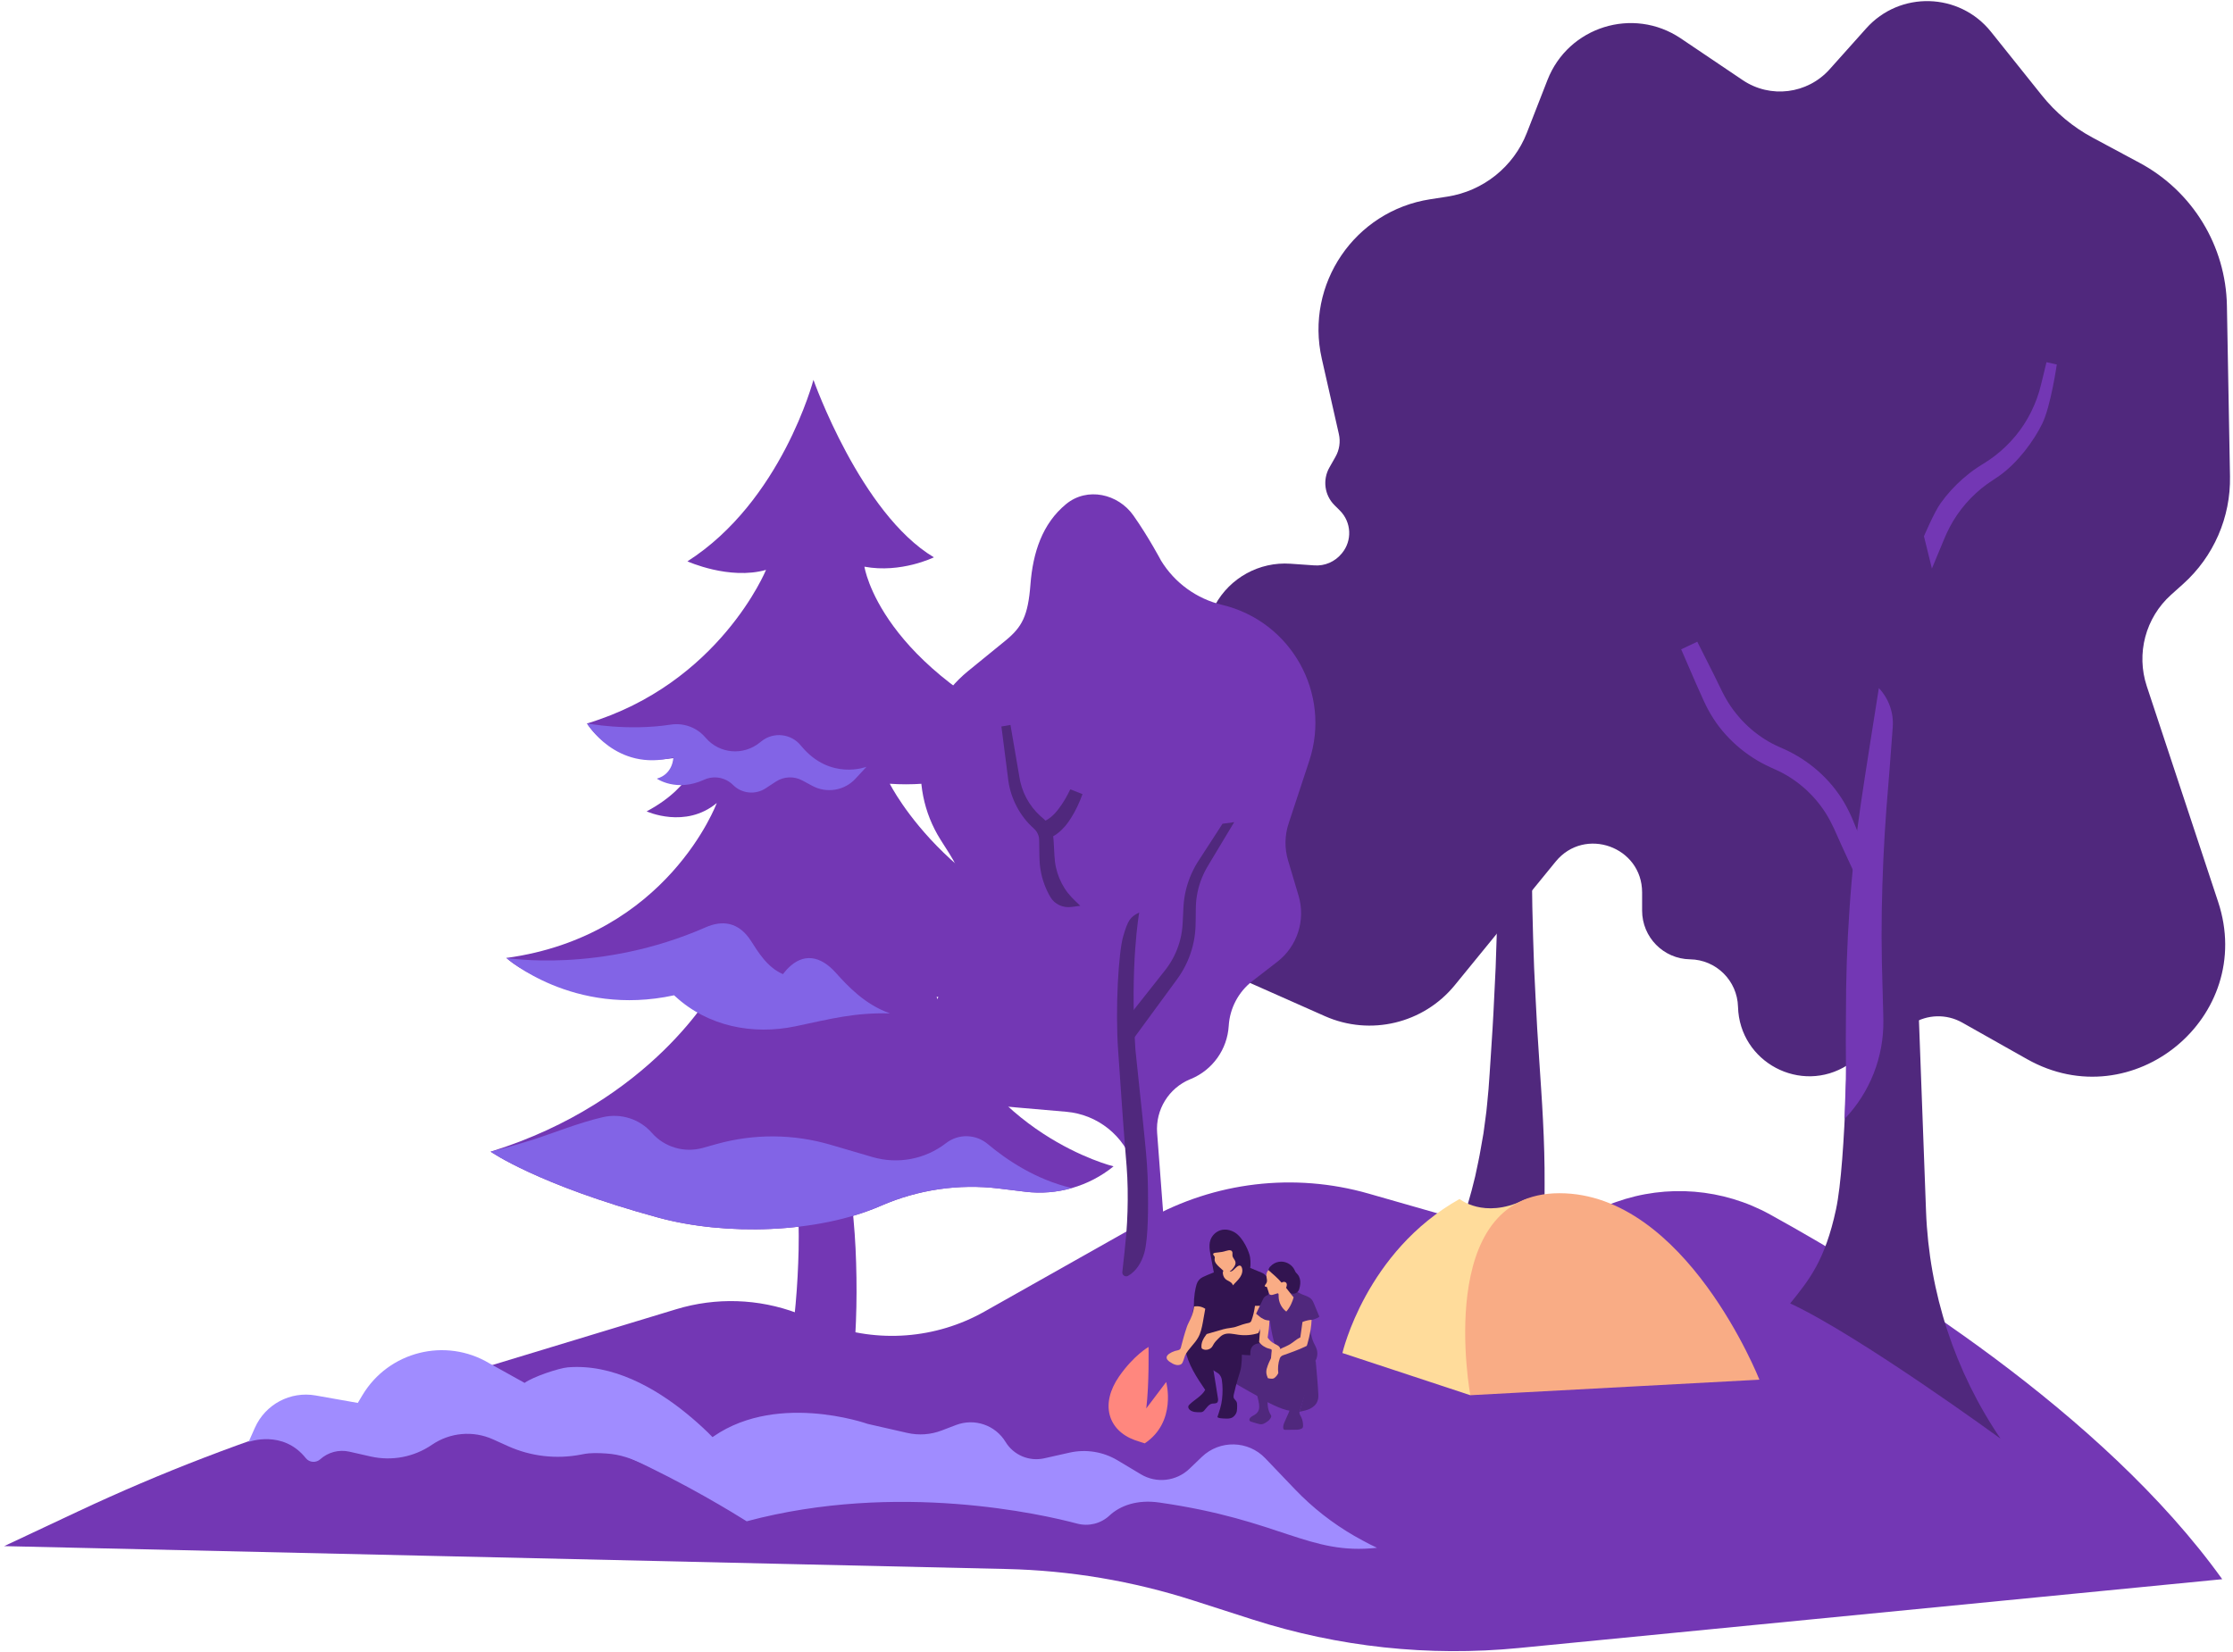 <svg width="350" height="259" viewBox="0 0 350 259" fill="none" xmlns="http://www.w3.org/2000/svg">
<path d="M176.211 148.003C149.63 143.245 139.466 122.875 139.466 122.875C153.328 123.86 164.904 116.277 164.904 116.277C137.831 104.624 135.49 88.844 135.49 88.844C141.231 89.913 146.379 87.376 146.379 87.376C134.886 80.518 127.5 59.553 127.5 59.553C127.5 59.553 122.511 78.585 107.748 88.008C107.748 88.008 114.316 90.982 120.067 89.346C120.067 89.346 112.774 107.17 92.009 113.424C92.009 113.424 97.426 122.448 109.727 117.69C109.727 117.69 109.067 123.108 101.356 127.206C101.356 127.206 107.423 129.994 112.347 125.895C112.347 125.895 104.635 146.74 79.365 150.187C79.365 150.187 89.538 159.87 112.021 154.787C112.021 154.787 102.34 172.676 76.903 180.557C76.903 180.557 84.289 185.751 103.195 190.9C113.684 193.753 128.113 193.39 138.082 189.041C143.898 186.504 150.29 185.565 156.598 186.337L160.705 186.839C165.666 187.443 170.655 186.012 174.539 182.861C174.539 182.861 154.192 177.936 146.806 156.274C146.806 156.255 165.053 159.657 176.211 148.003Z" fill="#7337B4"/>
<path d="M132.108 179.73C132.712 182.759 133.241 185.807 133.548 188.855C133.883 191.904 134.105 194.961 134.189 198.009C134.282 201.057 134.282 204.114 134.161 207.163C134.096 208.687 134.022 210.211 133.91 211.744C133.799 213.296 133.669 214.755 133.464 216.437L123.319 214.755C123.561 213.528 123.793 212.06 123.988 210.694C124.183 209.3 124.36 207.887 124.508 206.484C124.805 203.668 125.01 200.834 125.112 198C125.233 195.165 125.214 192.331 125.103 189.515C125.01 186.69 124.713 183.902 124.36 181.133L132.108 179.73Z" fill="#7337B4"/>
<path d="M148.283 179.219C145.013 181.755 140.72 182.564 136.753 181.402L130.194 179.479C124.369 177.769 118.19 177.722 112.337 179.358L110.145 179.971C107.246 180.78 104.143 179.86 102.164 177.602C100.259 175.427 97.305 174.498 94.49 175.148C90.709 176.022 86.704 177.657 83.443 178.707C80.182 179.758 76.903 180.557 76.903 180.557C76.903 180.557 84.289 185.751 103.195 190.9C113.684 193.753 128.113 193.39 138.082 189.041C143.898 186.504 150.29 185.566 156.598 186.337L160.705 186.839C163.176 187.145 165.657 186.932 168.007 186.263C162.331 184.952 157.695 181.774 154.861 179.395C152.975 177.787 150.243 177.704 148.283 179.219Z" fill="#8264E6"/>
<path d="M139.503 158.876C133.892 158.755 130.398 159.694 124.731 160.893C117.986 162.315 110.953 160.902 105.871 156.237L105.657 156.042C89.779 159.49 79.365 150.178 79.365 150.178C79.365 150.178 94.035 152.659 110.581 145.392C113.155 144.258 115.747 144.472 117.707 147.511C118.785 149.184 120.262 151.693 122.724 152.724C122.724 152.724 123.105 152.213 123.523 151.795C125.883 149.407 128.55 149.769 131.012 152.52C132.851 154.574 135.592 157.519 139.503 158.876Z" fill="#8264E6"/>
<path d="M92 113.415C92 113.415 96.552 121.091 105.536 118.749C105.536 118.749 105.536 121.333 102.954 122.076C102.954 122.076 106.001 124.232 110.349 122.253C111.891 121.546 113.703 121.872 114.901 123.07C116.258 124.427 118.385 124.65 119.993 123.6L121.609 122.541C122.854 121.723 124.452 121.658 125.762 122.364L127.314 123.2C129.562 124.418 132.359 123.962 134.096 122.076L135.815 120.217C135.815 120.217 130.157 122.429 125.632 117.011L125.53 116.891C124.006 115.004 121.247 114.697 119.352 116.212L119.082 116.426C116.481 118.517 112.765 118.173 110.628 115.692C110.6 115.655 110.563 115.617 110.535 115.59C109.188 114.028 107.134 113.294 105.1 113.61C98.364 114.642 92 113.415 92 113.415Z" fill="#8264E6"/>
<path d="M348.312 247.587L238.05 258.376C223.984 259.751 209.788 258.227 196.325 253.906L187.044 250.923C177.567 247.875 167.701 246.212 157.75 245.988L0.653 242.401L12.22 236.965C25.218 230.86 38.652 225.693 52.393 221.529L106.001 205.257C112.226 203.371 118.896 203.585 124.982 205.88L129.395 207.544C137.571 210.619 146.694 209.923 154.303 205.629L179.853 191.216C190.389 185.278 202.857 183.8 214.489 187.127L228.982 191.272C234.9 192.963 241.209 192.758 247.006 190.695L253.287 188.456C261.258 185.612 270.057 186.328 277.461 190.417C295.541 200.388 329.554 221.446 348.312 247.587Z" fill="#7337B4"/>
<path d="M240.224 127.903C240.01 134.25 240.112 140.597 240.298 146.954L240.456 151.711L240.688 156.469C240.828 159.648 241.032 162.817 241.246 165.995L241.562 170.771C241.655 172.407 241.785 174.042 241.85 175.678C242.017 178.958 242.119 182.276 242.101 185.612C242.128 188.958 242.008 192.322 241.812 195.76C241.701 197.479 241.58 199.217 241.385 200.983C241.301 201.866 241.199 202.767 241.069 203.687L240.865 205.099C240.763 205.62 240.735 205.992 240.521 206.772L224.931 200.453C225.006 200.499 225.238 200.109 225.396 199.886C225.563 199.617 225.749 199.329 225.916 199.031C226.251 198.427 226.576 197.795 226.901 197.154C227.505 195.853 228.109 194.496 228.62 193.102C229.67 190.314 230.515 187.396 231.221 184.432C231.537 182.945 231.871 181.449 232.122 179.934L232.522 177.657L232.828 175.371C233.061 173.847 233.144 172.305 233.311 170.762C233.442 169.201 233.525 167.593 233.637 166.013C233.85 162.835 234.055 159.666 234.194 156.488L234.426 151.73L234.584 146.972C234.77 140.625 234.872 134.278 234.659 127.922H240.224V127.903Z" fill="#50287D"/>
<path d="M289.604 166.97L299.694 160.53C302.072 159.016 305.092 158.932 307.554 160.317L317.718 166.05C334.274 175.39 353.645 159.443 347.671 141.396L336.485 107.579C334.794 102.468 336.29 96.846 340.294 93.249L342.19 91.549C346.965 87.265 349.65 81.104 349.529 74.682L349.046 47.928C348.879 38.542 343.648 29.983 335.38 25.541L328.003 21.582C324.918 19.928 322.205 17.661 320.022 14.928L312.069 4.985C307.117 -1.204 297.789 -1.464 292.512 4.446L286.771 10.867C283.296 14.752 277.48 15.477 273.16 12.568L263.442 6.017C255.99 0.998 245.808 4.177 242.547 12.55L239.313 20.839C237.242 26.145 232.485 29.955 226.836 30.829L224.188 31.238C212.342 33.059 204.529 44.545 207.177 56.236L209.853 68.047C210.131 69.264 209.936 70.547 209.314 71.634L208.375 73.288C207.279 75.212 207.595 77.637 209.165 79.199L210.02 80.053C211.831 81.866 211.971 84.765 210.336 86.735L210.28 86.8C209.221 88.083 207.632 88.761 205.997 88.64C204.928 88.566 203.618 88.473 202.262 88.38C197.394 88.046 192.776 90.582 190.444 94.867L174.065 124.948C169.466 133.386 173.052 143.961 181.841 147.855L207.669 159.313C214.777 162.463 223.11 160.475 228.025 154.453L243.829 135.086C248.372 129.52 257.384 132.735 257.384 139.919V142.762C257.384 146.935 260.729 150.336 264.9 150.401C268.997 150.466 272.305 153.747 272.416 157.845C272.649 166.534 282.274 171.645 289.604 166.97Z" fill="#50287D"/>
<path d="M151.702 105.238L157.564 100.461C160.212 98.305 161.132 96.567 161.513 91.623C161.894 86.67 163.353 82.107 167.097 79.031C170.423 76.299 175.254 77.424 177.642 80.806C180.029 84.189 181.98 87.888 181.98 87.888C184.117 91.382 187.564 93.882 191.55 94.829C202.392 97.413 208.71 108.722 205.207 119.307L201.974 129.111C201.361 130.979 201.324 132.996 201.89 134.891L203.535 140.421C204.668 144.24 203.349 148.357 200.2 150.792L196.307 153.803C194.114 155.503 192.758 158.068 192.59 160.837C192.367 164.508 190.073 167.742 186.672 169.154L186.524 169.21C183.179 170.604 181.098 173.996 181.367 177.611L182.482 192.322L177.298 195.388L177.707 182.778C176.22 178.076 172.049 174.73 167.134 174.303L156.292 173.364C148.088 172.649 143.22 163.858 146.964 156.525L149.667 151.228C152.482 145.718 152.176 139.138 148.859 133.916L147.438 131.676C142.002 123.071 143.814 111.724 151.702 105.238Z" fill="#7337B4"/>
<path d="M230.459 218.741L210.41 212.125C210.41 212.125 214.061 196.225 228.778 187.973C228.778 187.973 232.531 191.114 238.737 188.196C247.619 184.032 230.459 218.741 230.459 218.741Z" fill="#FFDC9B"/>
<path d="M230.459 218.741L275.77 216.307C275.77 216.307 264.24 187.071 244.423 187.071C224.606 187.071 230.459 218.741 230.459 218.741Z" fill="#F9AC85"/>
<path d="M158.382 113.657L159.738 121.575C160.082 124.093 161.29 126.342 163.102 127.968L163.445 128.265C163.603 128.396 163.771 128.554 163.91 128.712C164.207 129.027 164.449 129.399 164.653 129.79C164.848 130.18 164.988 130.598 165.062 131.035C165.099 131.239 165.127 131.49 165.136 131.676L165.164 132.178L165.276 134.185C165.313 134.826 165.378 135.393 165.508 135.988C165.768 137.15 166.223 138.274 166.864 139.268C167.505 140.3 168.304 141.043 169.326 142.01L167.914 142.196C166.614 142.363 165.304 141.777 164.644 140.653C164.644 140.644 164.635 140.644 164.635 140.634C163.882 139.343 163.362 137.93 163.111 136.471C162.981 135.756 162.925 134.975 162.916 134.287L162.888 132.28L162.879 131.778C162.879 131.63 162.869 131.537 162.86 131.416C162.832 131.183 162.767 130.96 162.674 130.756C162.581 130.542 162.461 130.347 162.303 130.161C162.228 130.068 162.154 129.994 162.052 129.901L161.652 129.529C159.553 127.503 158.243 124.66 157.982 121.863L156.96 113.899L158.382 113.657Z" fill="#50287D"/>
<path d="M169.67 124.502C169.429 125.189 169.169 125.793 168.871 126.425C168.574 127.048 168.249 127.661 167.859 128.265C167.478 128.869 167.05 129.464 166.493 130.012C165.945 130.561 165.285 131.1 164.374 131.425L163.548 128.758C164.254 128.591 165.173 127.81 165.88 126.871C166.242 126.407 166.586 125.896 166.902 125.366C167.208 124.846 167.515 124.269 167.756 123.749L169.67 124.502Z" fill="#50287D"/>
<path d="M178.562 143.06C178.562 143.06 177.075 151.228 177.967 164.582L178.72 171.775C178.97 174.182 179.24 176.579 179.463 178.986C179.704 181.365 179.909 183.865 179.927 186.328C179.964 188.8 180.02 194.069 179.361 196.42C178.952 197.87 178.125 199.291 176.815 200.026C176.378 200.267 175.858 199.914 175.914 199.422C176.137 197.405 176.369 195.388 176.536 193.446C176.722 191.095 176.787 188.735 176.75 186.374C176.722 184.005 176.49 181.691 176.295 179.256C176.09 176.849 175.942 174.433 175.765 172.026L175.263 164.777C174.79 158.235 175.31 149.305 176.053 146.786C176.796 144.268 177.122 143.775 178.562 143.06Z" fill="#50287D"/>
<path d="M193.445 128.897L190.955 133.042L189.71 135.114C189.283 135.82 188.902 136.452 188.596 137.149C187.964 138.525 187.592 140.002 187.471 141.498C187.416 142.223 187.434 143.041 187.416 143.85C187.406 144.63 187.406 145.504 187.304 146.368C187.109 148.087 186.607 149.778 185.827 151.34C185.437 152.12 184.981 152.873 184.461 153.57L183.03 155.522L177.317 163.318C176.1 162.389 175.877 160.642 176.824 159.443L181.089 154.053L182.584 152.157C183.049 151.572 183.458 150.959 183.811 150.308C184.517 149.007 185.009 147.585 185.232 146.108C185.353 145.374 185.372 144.63 185.418 143.803C185.465 143.004 185.474 142.205 185.567 141.322C185.762 139.612 186.254 137.939 187.025 136.406C187.397 135.635 187.88 134.9 188.308 134.25L189.627 132.224L191.615 129.148L193.445 128.897Z" fill="#50287D"/>
<path d="M299.787 133.321L301.887 189.924C302.36 202.665 306.402 215.006 313.565 225.553C313.565 225.553 291.462 209.411 280.592 204.347C283.593 200.639 286.064 197.572 287.774 189.617C289.381 182.118 289.66 160.168 289.66 153.096C289.66 146.043 299.787 133.321 299.787 133.321Z" fill="#50287D"/>
<path d="M266.033 100.609L268.672 105.851L269.963 108.49C270.363 109.298 270.818 110.07 271.32 110.804C272.342 112.272 273.559 113.601 274.953 114.716C275.649 115.274 276.383 115.776 277.154 116.231C277.545 116.454 277.935 116.668 278.334 116.854C278.529 116.956 278.743 117.039 278.938 117.132L279.607 117.43C283.5 119.167 286.845 122.104 289.019 125.756C289.558 126.667 290.022 127.633 290.431 128.6L291.537 131.313C292.252 133.135 292.986 134.947 293.683 136.778L291.118 137.874C290.273 136.109 289.474 134.324 288.647 132.549L287.449 129.873C287.068 129.046 286.65 128.265 286.176 127.503C284.262 124.483 281.456 122.039 278.195 120.617L277.526 120.311C277.285 120.199 277.043 120.097 276.801 119.967C276.328 119.734 275.854 119.474 275.399 119.205C274.488 118.656 273.615 118.043 272.788 117.374C271.153 116.017 269.694 114.437 268.551 112.644C267.975 111.752 267.474 110.813 267.037 109.856L265.838 107.18L263.506 101.799L266.033 100.609Z" fill="#7337B4"/>
<path d="M294.491 107.876C296.052 109.53 296.842 111.761 296.665 114.028C296.349 118.266 296.043 122.513 295.68 126.722C295.272 132.094 295.039 137.474 294.946 142.846C294.909 145.531 294.909 148.217 294.965 150.903L295.179 159.006C295.188 159.285 295.197 159.619 295.197 159.991C295.272 165.734 293.088 171.273 289.121 175.427C289.177 172.537 289.344 169.925 289.335 167.203C289.298 164.489 289.307 161.766 289.335 159.053C289.326 153.653 289.502 148.087 289.883 142.632C290.245 137.149 290.831 131.694 291.63 126.267C292.419 120.868 293.646 113.248 294.491 107.876Z" fill="#7337B4"/>
<path d="M301.561 84.077C301.561 84.077 303.169 80.276 304.181 78.882C305.185 77.47 306.365 76.188 307.665 75.044C308.316 74.468 308.994 73.939 309.709 73.455C310.062 73.204 310.425 72.981 310.796 72.749L311.753 72.136C314.225 70.445 316.343 68.196 317.829 65.566C318.573 64.255 319.177 62.861 319.613 61.412C319.818 60.706 320.003 59.925 320.199 59.135L320.765 56.784L322.382 57.146C322.382 57.146 321.444 63.661 320.106 66.411C318.768 69.162 316.241 72.545 313.435 74.552L312.376 75.268C312.06 75.472 311.753 75.676 311.447 75.9C310.843 76.336 310.258 76.81 309.709 77.321C308.604 78.334 307.619 79.468 306.773 80.695C305.919 81.94 305.25 83.222 304.665 84.663L302.806 89.133L301.561 84.077Z" fill="#7337B4"/>
<path d="M38.968 226.064C38.968 226.064 44.329 224.076 47.934 228.611C48.491 229.308 49.532 229.382 50.191 228.787C51.427 227.672 53.118 227.226 54.744 227.588L58.107 228.351C61.424 229.094 64.899 228.434 67.704 226.51C70.529 224.578 74.162 224.252 77.283 225.665L79.606 226.715C83.201 228.341 87.215 228.797 91.089 228.044L91.387 227.988C92.613 227.746 93.821 227.802 95.001 227.877C99.702 228.165 101.588 230.748 107.237 230.99C112.885 231.222 115.598 229.689 115.598 229.689C115.598 229.689 103.111 213.194 88.98 214.374C87.642 214.485 83.564 215.833 82.226 216.809L76.707 213.742C69.823 209.625 60.913 211.865 56.797 218.751L56.082 219.95L49.467 218.779C45.509 218.082 41.588 220.163 39.953 223.843L38.968 226.064Z" fill="#A08CFF"/>
<path d="M98.522 228.499C103.112 223.788 104.58 224.011 110.888 225.907C121.015 217.896 136.01 223.24 136.01 223.24L142.207 224.652C144 225.061 145.877 224.931 147.596 224.271L149.863 223.407C152.752 222.31 156.013 223.425 157.611 226.065C158.865 228.128 161.299 229.159 163.65 228.639L167.664 227.737C170.219 227.17 172.894 227.598 175.143 228.936L178.822 231.139C181.256 232.598 184.368 232.244 186.422 230.284L188.391 228.397C191.197 225.721 195.638 225.823 198.314 228.62L202.996 233.518C205.737 236.38 208.868 238.833 212.306 240.812C212.306 240.812 214.507 242.067 215.827 242.662C205.068 243.842 200.915 238.313 181.683 235.562C178.246 235.069 175.57 236.045 173.888 237.616C172.532 238.88 170.627 239.344 168.834 238.87C163.538 237.458 140.702 232.179 117.038 238.508C115.18 237.337 107.339 232.505 98.522 228.499Z" fill="#A08CFF"/>
<path d="M198.119 219.391C198.583 217.625 198.593 215.293 198.128 213.527C198.044 213.202 197.933 212.858 197.673 212.625C197.487 212.458 197.255 212.375 197.022 212.291C196.372 212.049 195.638 211.826 195.006 212.105C194.412 212.365 194.087 212.997 193.854 213.601C193.501 214.53 192.293 215.906 193.26 216.668C193.613 216.937 198.091 219.474 198.119 219.391Z" fill="#50287D"/>
<path d="M185.771 211.529C186.189 213.88 187.564 215.933 188.902 217.904C188.345 218.907 187.239 219.409 186.431 220.218C186.366 220.283 186.301 220.348 186.273 220.431C186.189 220.636 186.31 220.877 186.477 221.026C186.923 221.426 187.592 221.416 188.178 221.407C188.382 221.407 188.586 221.323 188.717 221.175C189.107 220.747 189.432 220.171 189.989 220.06C190.249 220.013 190.556 220.078 190.76 219.911C190.956 219.734 190.937 219.428 190.891 219.167C190.658 217.718 190.426 216.259 190.194 214.809C190.203 214.874 190.946 215.292 191.048 215.404C191.318 215.692 191.457 215.98 191.513 216.361C191.662 217.355 191.652 218.387 191.541 219.381C191.429 220.366 191.123 221.249 190.807 222.188C191.104 222.364 191.439 222.373 191.782 222.392C192.163 222.411 192.544 222.439 192.907 222.336C193.353 222.216 193.761 221.723 193.854 221.268C193.91 220.97 193.91 220.691 193.91 220.338C193.91 220.106 193.891 219.864 193.761 219.669C193.659 219.521 193.511 219.409 193.418 219.251C193.26 218.963 193.39 218.619 193.464 218.303C193.78 216.872 194.068 216.064 194.393 214.958C194.681 213.982 194.644 212.393 194.644 212.393C194.644 212.421 196.056 212.486 196.158 212.486C196.818 212.477 197.292 212.207 197.608 211.612C197.914 211.036 197.914 210.339 197.766 209.707C197.617 209.075 197.422 208.434 197.115 207.867C197.115 207.867 198.723 204.336 198.871 202.821C198.936 202.189 198.918 201.576 198.881 201.083C198.825 200.396 198.397 199.792 197.756 199.531L194.895 198.342L193.12 194.439L190.008 195.089L189.831 196.678L190.733 199.318C190.733 199.318 189.534 199.736 188.531 200.219C188.057 200.442 187.704 200.851 187.555 201.353C187.351 202.041 187.119 203.202 187.119 204.838L185.771 211.529Z" fill="#321450"/>
<path d="M184.684 211.679C184.879 211.641 185.037 211.483 185.084 211.288C185.418 210.024 185.567 209.411 186.022 208.045C186.301 207.209 186.905 206.567 187.165 204.839C187.769 204.718 188.401 204.848 188.912 205.192C188.772 205.898 188.679 206.577 188.54 207.283C188.382 208.11 188.215 208.965 187.797 209.699C187.23 210.721 186.245 211.474 185.743 212.524C185.641 212.747 185.446 213.649 185.177 213.853C184.917 214.048 184.554 214.048 184.238 213.965C183.922 213.881 183.644 213.704 183.374 213.528C183.235 213.435 183.096 213.333 182.993 213.203C182.891 213.072 182.826 212.896 182.863 212.738C182.882 212.645 182.928 212.571 182.984 212.496C183.235 212.162 183.96 211.799 184.684 211.679Z" fill="#F9AC85"/>
<path d="M188.345 211.391C188.261 210.991 188.335 210.573 188.493 210.192C188.651 209.82 188.884 209.476 189.135 209.151C190.008 208.891 190.872 208.649 191.745 208.398C192.461 208.185 193.195 208.222 193.891 207.952C194.495 207.72 195.062 207.543 195.731 207.404C195.917 207.367 196.075 207.246 196.14 207.069C196.418 206.317 196.604 205.518 196.706 204.728C197.357 204.709 197.979 204.718 198.62 204.821C198.351 206.261 197.877 207.683 197.227 209.002C196.242 209.328 195.127 209.411 194.105 209.263C193.287 209.151 192.405 208.891 191.671 209.281C191.401 209.421 191.178 209.644 190.955 209.867C190.695 210.127 190.435 210.387 190.249 210.694C190.156 210.852 190.082 211.019 189.971 211.168C189.599 211.651 188.791 211.79 188.345 211.391Z" fill="#F9AC85"/>
<path d="M190.333 199.894C190.147 198.909 189.961 197.924 189.776 196.939C189.664 196.363 189.553 195.777 189.581 195.192C189.59 194.941 189.627 194.69 189.711 194.449C189.952 193.705 190.575 193.101 191.327 192.869C192.07 192.646 192.897 192.832 193.566 193.24C194.876 194.049 195.824 196.335 195.935 197.106C196.038 197.868 196.103 198.77 195.694 199.448C195.554 199.68 195.35 199.857 195.118 199.996C194.96 200.089 194.737 200.136 194.635 199.996C194.579 199.931 194.579 199.838 194.579 199.755C194.532 198.844 194.3 197.952 193.882 197.134C193.622 196.632 193.222 196.112 192.656 196.075C192.34 196.047 192.07 196.196 191.764 196.289C191.457 196.381 191.086 196.419 190.816 196.251C190.593 196.112 190.482 195.852 190.38 195.61C190.296 196.428 190.305 197.218 190.918 197.971C191.076 198.166 191.42 198.379 191.42 198.956C191.42 199.532 190.686 199.829 190.333 199.894Z" fill="#321450"/>
<path d="M190.38 197.022C190.426 197.142 190.389 197.273 190.38 197.393C190.342 197.895 190.742 198.304 191.104 198.638C191.29 198.806 191.476 198.982 191.662 199.149C191.82 199.289 191.978 199.437 192.182 199.484C192.572 199.567 192.935 199.242 193.195 198.936C193.455 198.629 193.724 198.248 193.641 197.849C193.566 197.486 193.223 197.226 193.176 196.864C193.158 196.715 193.185 196.566 193.176 196.418C193.167 196.269 193.093 196.12 192.953 196.055C192.842 196.009 192.693 195.99 192.526 196.028C191.857 196.167 191.968 196.241 191.03 196.343C190.603 196.39 190.315 196.409 190.212 196.501C190.017 196.687 190.324 196.854 190.38 197.022Z" fill="#F9AC85"/>
<path d="M194.402 198.436C194.514 198.473 194.579 198.576 194.625 198.687C194.848 199.198 194.672 199.802 194.356 200.267C194.04 200.731 193.603 201.093 193.25 201.521C193.195 201.261 192.962 201.066 192.73 200.926C192.498 200.787 192.238 200.685 192.052 200.499C191.792 200.248 191.634 199.802 191.671 199.44C191.717 199.012 192.21 199.245 192.516 199.328C192.842 199.412 193.018 199.356 193.288 199.142C193.529 198.947 194.04 198.297 194.402 198.436Z" fill="#F9AC85"/>
<path d="M202.866 221.26C201.203 221.213 199.447 220.191 197.942 219.475C197.273 217.403 197.078 215.349 197.171 213.175C197.18 213.008 197.189 212.822 197.282 212.682C197.366 212.552 197.505 212.478 197.645 212.413C198.592 212.013 199.67 212.376 200.627 212.738C201.417 213.035 202.253 213.379 202.708 214.086C203.07 214.652 203.117 215.359 203.154 216.037C203.265 217.784 203.395 219.578 202.866 221.26Z" fill="#50287D"/>
<path d="M203.684 221.334C203.609 221.669 203.842 221.92 203.981 222.236C204.158 222.645 204.25 223.091 204.241 223.537C204.241 223.63 204.232 223.723 204.195 223.806C204.139 223.918 204.018 223.983 203.907 224.029C203.582 224.159 203.219 224.159 202.866 224.159C202.402 224.159 201.937 224.159 201.473 224.169C201.407 224.169 201.333 224.169 201.268 224.131C201.175 224.076 201.138 223.955 201.129 223.853C201.101 223.509 201.24 223.174 201.38 222.858C201.584 222.394 201.788 221.938 201.993 221.474C202.476 220.396 202.513 219.113 202.513 217.924C202.513 216.744 202.42 215.805 202.485 214.327C200.831 213.918 199.577 213.528 198.007 213.129C198.416 214.114 198.648 215.108 198.676 216.177C198.704 217.143 198.676 218.416 198.676 219.383C198.676 220.349 198.695 221.055 199.206 221.873C199.345 222.106 199.187 222.282 199.029 222.505C198.871 222.728 198.639 222.877 198.407 223.026C198.221 223.137 198.026 223.249 197.803 223.286C197.543 223.323 197.282 223.249 197.032 223.174C196.753 223.091 196.474 223.007 196.195 222.923C196.065 222.886 195.907 222.83 195.852 222.71C195.787 222.57 195.861 222.403 195.954 222.282C196.195 222.003 196.576 221.91 196.855 221.669C197.812 220.87 197.227 219.736 196.809 217.747C196.456 216.065 196.065 214.392 195.982 212.673C195.963 212.264 195.945 211.855 196.084 211.474C196.558 210.08 198.825 210.657 199.856 210.982C199.559 209.969 199.326 208.937 199.168 207.897C199.141 207.739 199.066 207.19 199.057 207.051C198.75 207.014 198.434 207.07 198.174 206.939C197.923 206.819 197.124 206.177 196.883 205.964C197.208 205.276 197.543 204.579 197.868 203.891C197.961 203.687 198.063 203.482 198.221 203.324C198.444 203.101 198.76 203.009 199.057 202.925C199.977 202.674 200.915 202.488 201.863 202.386C202.197 202.349 202.541 202.321 202.866 202.395C203.284 202.488 203.647 202.73 204.037 202.906C204.557 203.139 205.152 203.259 205.542 203.678C205.756 203.91 205.876 204.207 205.997 204.495C206.267 205.137 206.536 205.787 206.796 206.428C206.443 206.744 205.774 206.902 205.217 207.032C205.337 208.166 205.43 209.495 205.913 210.517C206.071 210.842 206.257 211.158 206.369 211.502C206.564 212.097 206.499 212.775 206.192 213.324L203.684 221.334Z" fill="#50287D"/>
<path d="M205.579 206.93C204.836 206.949 204.148 207.265 204.148 207.265L203.814 209.672C203.219 209.941 202.745 210.424 202.188 210.759C201.463 211.196 200.59 211.4 199.958 211.967C199.568 212.311 199.298 212.766 199.075 213.231C198.936 213.51 198.815 213.798 198.704 214.095C198.574 214.448 198.462 214.811 198.481 215.182C198.499 215.489 198.611 215.777 198.722 216.065C198.871 216.112 198.964 216.112 199.113 216.14C199.289 216.167 199.512 216.167 199.67 216.084C199.735 216.056 199.791 216.009 199.837 215.963C200.06 215.777 200.237 215.535 200.358 215.275C200.265 214.485 200.33 213.714 200.59 212.98C200.673 212.738 200.869 212.562 201.11 212.478C201.9 212.209 203.767 211.549 204.826 211.001C204.836 211.001 205.523 208.835 205.579 206.93Z" fill="#F9AC85"/>
<path d="M199.206 213.082C199.224 212.831 199.261 212.366 199.289 212.106C199.308 211.939 199.336 211.799 199.326 211.632C199.243 211.511 199.085 211.483 198.936 211.446C198.314 211.298 197.738 210.926 197.357 210.406C197.44 208.956 197.58 207.98 197.728 206.633C198.091 206.893 198.509 207.014 198.964 207.032C198.955 207.915 198.825 208.835 198.695 209.709C198.955 210.117 199.336 210.452 199.763 210.675C199.958 210.777 200.153 210.852 200.33 210.982C200.506 211.102 200.655 211.288 200.673 211.502L199.206 213.082Z" fill="#F9AC85"/>
<path d="M200.813 197.795C201.677 197.795 202.532 198.315 202.903 199.096C202.968 199.226 203.015 199.366 203.108 199.486C203.191 199.598 203.293 199.691 203.386 199.793C203.721 200.183 203.842 200.732 203.804 201.243C203.786 201.549 203.712 201.847 203.628 202.135C203.451 202.739 202.727 203.027 202.197 202.683L202.188 202.674C201.816 202.432 201.556 202.051 201.259 201.726C200.553 200.936 199.559 200.499 198.964 199.616C198.62 199.105 198.927 198.669 199.382 198.306C199.772 197.99 200.283 197.795 200.813 197.795Z" fill="#321450"/>
<path d="M198.806 199.124C198.592 199.365 198.481 199.681 198.49 200.006C198.499 200.22 198.564 200.434 198.583 200.648C198.602 200.861 198.592 201.019 198.453 201.233C198.397 201.307 198.314 201.419 198.267 201.503C198.221 201.586 198.23 201.679 198.314 201.716C198.379 201.744 198.481 201.735 198.546 201.763C198.564 201.772 198.583 201.781 198.592 201.837C198.685 202.125 198.787 202.423 198.89 202.711C198.917 202.794 198.955 202.878 199.02 202.934C199.168 203.082 199.419 203.027 199.614 202.962C199.809 202.896 200.014 202.841 200.209 202.776C200.311 202.748 200.385 202.794 200.404 202.915C200.413 203.017 200.413 203.147 200.413 203.25C200.413 204.17 200.878 205.08 201.612 205.629C202.216 204.95 202.578 204.086 202.764 203.398C202.764 203.398 202.16 202.673 201.575 201.893C201.649 201.772 201.667 201.67 201.686 201.53C201.714 201.391 201.686 201.233 201.602 201.122C201.519 201.019 201.379 200.964 201.249 200.964C201.119 200.964 200.989 201.019 200.878 201.094C200.265 200.369 199.521 199.755 198.806 199.124Z" fill="#F9AC85"/>
<path d="M203.684 221.334C204.241 221.222 204.808 221.111 205.319 220.869C205.83 220.618 206.295 220.219 206.49 219.689C206.61 219.364 206.657 219.011 206.638 218.667C206.545 216.762 206.387 215.349 206.22 213.314L204.836 214.913C204.836 214.913 204.892 216.046 204.687 217.403C204.511 218.611 204.093 219.977 203.684 221.334Z" fill="#50287D"/>
<path d="M179.426 226.287C179.426 226.287 178.366 225.962 177.883 225.786C173.628 224.243 172.42 220.08 175.421 215.777C177.744 212.45 180.02 211.177 180.02 211.177C180.02 211.177 180.141 216.957 179.667 220.805L182.789 216.669C182.789 216.66 184.498 222.905 179.426 226.287Z" fill="#FF877E"/>
</svg>
